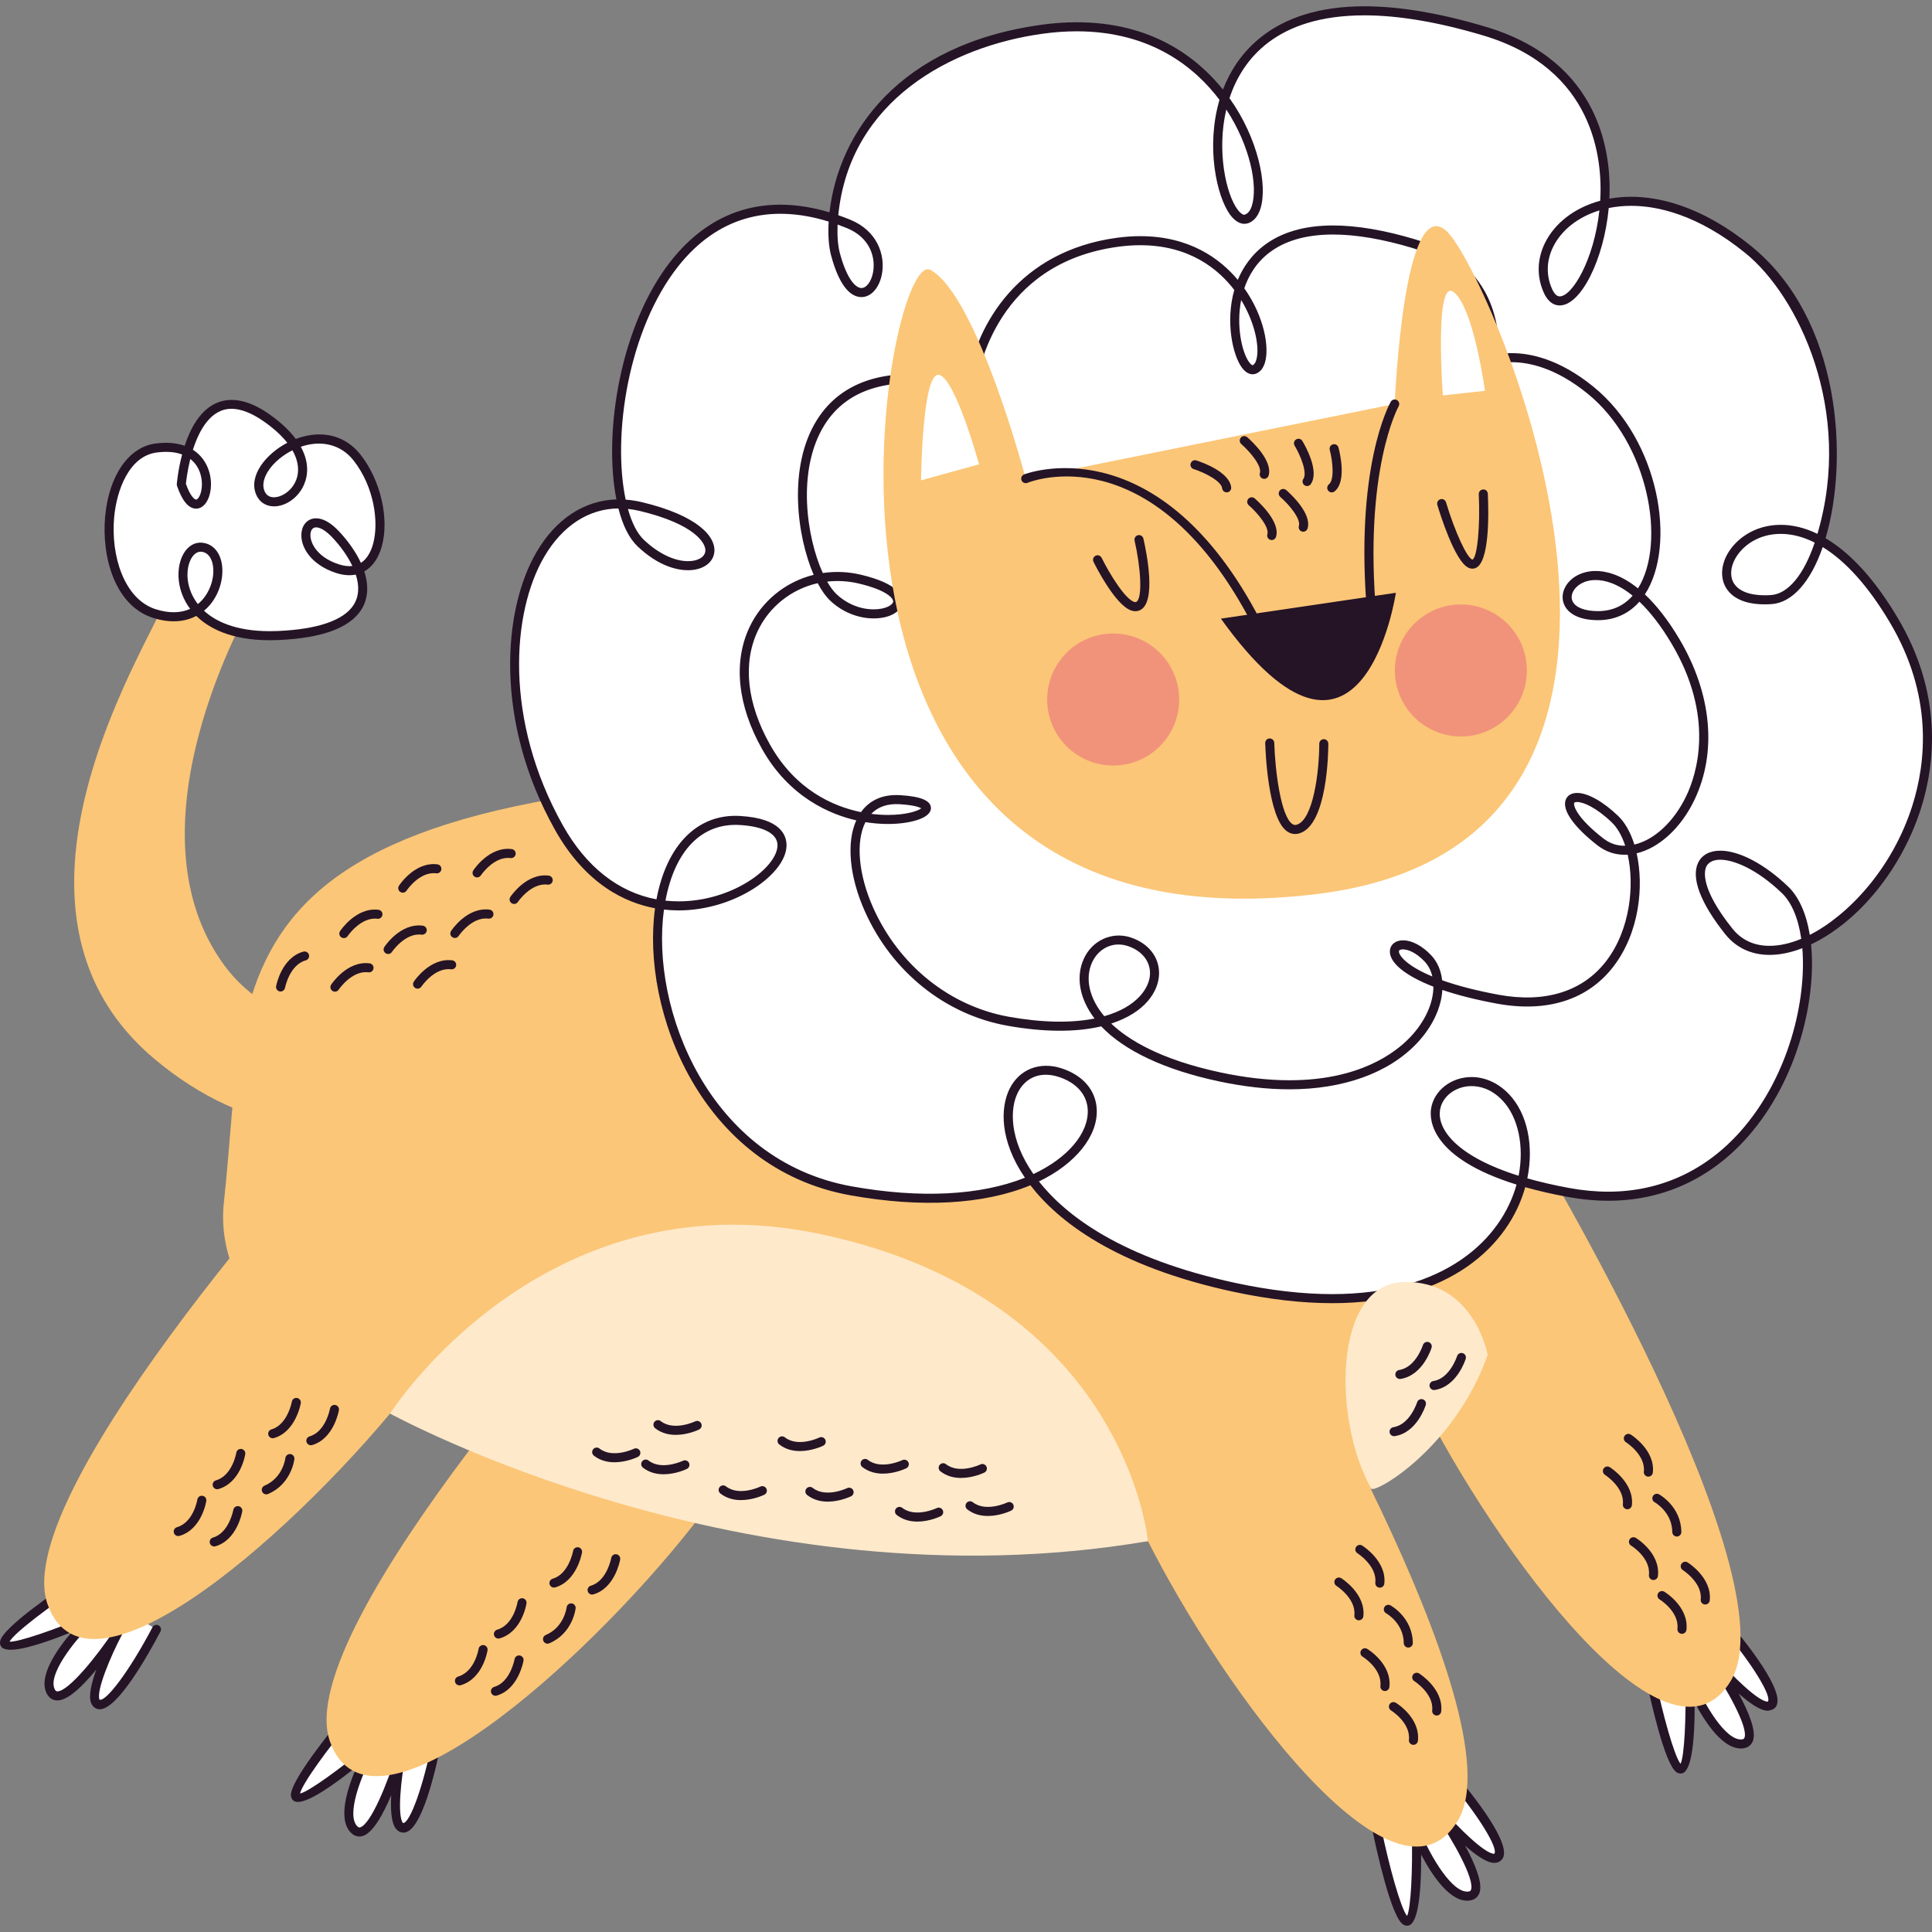 <?xml version="1.0" encoding="UTF-8"?>
<!-- Generator: Adobe Illustrator 25.1.0, SVG Export Plug-In . SVG Version: 6.00 Build 0)  -->
<svg xmlns="http://www.w3.org/2000/svg" xmlns:xlink="http://www.w3.org/1999/xlink" version="1.1" id="Capa_1" x="0px" y="0px" viewBox="0 0 500 500" style="enable-background:new 0 0 500 500;" xml:space="preserve" width="512" height="512">
<rect x="0" y="0" width="500" height="500" fill="#808080" stroke="none"/>
<g>
	<g>
		<path style="fill:#FFFFFF;" d="M446.055,419.968c0,0,15.347,17.939,12.526,21.135c-2.821,3.197-15.376-11.492-15.376-11.492    s14.432,20.808,7.788,21.695c-6.644,0.887-13.659-16.112-13.659-16.112s0.582,21.964-2.292,22.609    c-2.874,0.645-7.902-23.643-7.902-23.643"/>
		<path style="fill:#251426;" d="M434.926,458.989c-0.291,0-0.644-0.076-1.022-0.318c-3.093-1.996-6.838-19.084-7.913-24.272    c-0.13-0.634,0.277-1.254,0.91-1.385c0.626-0.144,1.254,0.272,1.386,0.909c1.996,9.639,5.006,20.572,6.636,22.54    c1.005-1.874,1.478-12.246,1.239-21.235c-0.015-0.565,0.375-1.062,0.928-1.179c0.56-0.112,1.111,0.176,1.327,0.7    c2.58,6.25,8.254,15.921,12.42,15.397c0.433-0.06,0.537-0.217,0.606-0.375c1.159-2.623-4.682-12.978-9.2-19.491    c-0.356-0.513-0.247-1.215,0.247-1.595c0.494-0.384,1.198-0.309,1.605,0.165c4.086,4.781,10.94,11.52,13.388,11.539    c1.192-1.254-3.963-9.889-12.318-19.659c-0.421-0.492-0.363-1.231,0.128-1.652c0.492-0.421,1.234-0.362,1.652,0.128    c4.813,5.628,15.667,19.1,12.514,22.675c-0.498,0.563-1.258,0.767-1.996,0.851c-1.944-0.016-4.789-2.032-7.509-4.456    c2.576,4.73,4.748,9.916,3.632,12.443c-0.306,0.691-0.976,1.554-2.441,1.751c-5.039,0.62-9.808-6.63-12.561-11.875    c0.025,11.692-1.078,17.857-3.289,18.354C435.191,458.97,435.065,458.989,434.926,458.989z"/>
	</g>
	<g>
		<path style="fill:#FFFFFF;" d="M375.273,459.35c0,0,15.347,17.939,12.526,21.135c-2.821,3.197-15.376-11.492-15.376-11.492    s14.431,20.808,7.788,21.695c-6.644,0.887-13.659-16.112-13.659-16.112s0.582,21.964-2.292,22.609    c-2.874,0.645-7.902-23.643-7.902-23.643"/>
		<path style="fill:#251426;" d="M364.143,498.372c-0.291,0-0.644-0.076-1.022-0.318c-3.093-1.998-6.838-19.084-7.913-24.272    c-0.13-0.634,0.277-1.254,0.91-1.385c0.625-0.149,1.254,0.275,1.386,0.909c1.996,9.639,5.006,20.572,6.636,22.54    c1.005-1.872,1.478-12.246,1.239-21.238c-0.015-0.565,0.375-1.062,0.928-1.179c0.557-0.112,1.11,0.176,1.327,0.7    c2.581,6.25,8.231,15.979,12.421,15.397c0.431-0.057,0.535-0.215,0.605-0.373c1.158-2.623-4.684-12.978-9.2-19.491    c-0.356-0.513-0.247-1.215,0.247-1.595c0.495-0.387,1.2-0.309,1.605,0.165c4.086,4.778,10.94,11.518,13.387,11.536    c1.195-1.254-3.96-9.889-12.317-19.656c-0.421-0.492-0.363-1.231,0.128-1.652c0.492-0.421,1.232-0.362,1.652,0.128    c4.813,5.625,15.667,19.098,12.514,22.672c-0.499,0.561-1.164,0.858-1.996,0.851c-1.944-0.016-4.789-2.032-7.509-4.456    c2.576,4.73,4.748,9.916,3.632,12.443c-0.306,0.691-0.976,1.556-2.44,1.751c-5.023,0.691-9.808-6.63-12.562-11.875    c0.025,11.692-1.078,17.86-3.289,18.356C364.409,498.354,364.283,498.372,364.143,498.372z"/>
	</g>
	<g>
		<path style="fill:#FFFFFF;" d="M113.146,450.148c0,0-4.479,23.179-8.737,22.962c-4.258-0.217-0.584-19.187-0.584-19.187    s-7.294,24.25-12.126,19.603s4.1-20.721,4.1-20.721s-16.823,14.133-19.118,12.286c-2.294-1.847,13.578-20.906,13.578-20.906"/>
		<path style="fill:#251426;" d="M93.008,475.29c-0.635,0-1.385-0.211-2.121-0.92c-3.652-3.513-0.92-11.802,1.468-17.221    c-9.131,7.3-14.64,10.271-16.409,8.854c-0.26-0.211-0.585-0.6-0.651-1.263c-0.364-3.662,10.673-17.233,14.064-21.306    c0.414-0.492,1.152-0.565,1.65-0.149c0.498,0.414,0.565,1.151,0.151,1.65c-6.299,7.564-12.977,16.725-13.502,19.226    c2.091-0.38,10.502-6.467,17.387-12.253c0.434-0.364,1.063-0.366,1.499-0.007c0.436,0.359,0.554,0.979,0.279,1.474    c-3.282,5.911-7.354,16.379-4.312,19.306c0.314,0.304,0.503,0.284,0.671,0.24c2.774-0.725,7.237-11.745,9.52-19.336    c0.18-0.6,0.801-0.947,1.403-0.801c0.606,0.149,0.989,0.748,0.87,1.359c-1.195,6.174-2.198,15.734-0.69,17.661    c0.014,0,0.029,0.002,0.042,0.002c1.738,0,5.248-9.362,7.668-21.881c0.122-0.636,0.743-1.039,1.372-0.929    c0.636,0.124,1.052,0.739,0.928,1.373c-1.394,7.218-5.132,23.911-9.844,23.911c-0.034,0-0.069,0-0.102-0.002    c-0.751-0.037-1.41-0.394-1.909-1.03c-1.199-1.531-1.393-5.014-1.19-8.651c-2.097,4.962-4.802,9.891-7.474,10.591    C93.551,475.249,93.291,475.29,93.008,475.29z"/>
	</g>
	<g>
		<path style="fill:#FFFFFF;" d="M40.493,421.687c0,0-10.986,20.896-14.999,19.458c-4.014-1.438,4.985-18.537,4.985-18.537    s-13.99,21.108-17.273,15.264s9.913-18.652,9.913-18.652s-20.189,8.669-21.852,6.238s19.04-16.091,19.04-16.091"/>
		<path style="fill:#251426;" d="M25.801,442.367c-0.244,0-0.478-0.039-0.703-0.119c-0.708-0.254-1.237-0.785-1.53-1.538    c-0.706-1.812,0.116-5.202,1.361-8.625c-3.441,4.142-7.387,8.14-10.216,7.978c-0.754-0.027-1.806-0.332-2.529-1.618    c-2.482-4.417,2.53-11.564,6.383-16.063C7.715,426.73,1.582,427.993,0.3,426.119c-0.19-0.277-0.388-0.744-0.259-1.398    c0.709-3.611,15.197-13.413,19.62-16.331c0.541-0.362,1.268-0.208,1.624,0.332c0.356,0.54,0.207,1.268-0.333,1.623    c-8.217,5.422-17.258,12.264-18.482,14.507c2.111,0.213,11.924-3.16,20.187-6.708c0.515-0.227,1.123-0.043,1.437,0.426    c0.314,0.469,0.247,1.096-0.159,1.49c-4.851,4.712-11.774,13.557-9.707,17.237c0.213,0.38,0.399,0.419,0.571,0.426    c0.017,0,0.033,0,0.049,0c2.9,0,10.297-9.191,14.655-15.761c0.343-0.522,1.032-0.682,1.573-0.359c0.537,0.318,0.73,1,0.439,1.552    c-2.927,5.566-6.65,14.427-5.763,16.706c1.612,0.673,7.725-7.348,13.703-18.718c0.301-0.577,1.008-0.792,1.583-0.492    c0.572,0.3,0.793,1.009,0.491,1.581C38.256,428.457,30.424,442.367,25.801,442.367z"/>
	</g>
	<path style="fill:#FBC677;" d="M325.356,330.854c0,0,68.136,113.181,51.961,140.276c-16.175,27.095-60.684-33.316-80.772-73.357   C276.456,357.732,325.356,330.854,325.356,330.854z"/>
	<path style="fill:#FBC677;" d="M395.997,294.672c0,0,68.136,113.181,51.961,140.276c-16.175,27.095-60.684-33.316-80.772-73.357   S395.997,294.672,395.997,294.672z"/>
	<path style="fill:#FBC677;" d="M164.42,323.61c0,0-89.467,97.202-79.059,126.992c10.408,29.79,66.136-20.458,93.852-55.652   S164.42,323.61,164.42,323.61z"/>
	<path style="fill:#FBC677;" d="M91.344,288.116c0,0-89.467,97.202-79.059,126.992c10.408,29.79,66.136-20.458,93.852-55.652   S91.344,288.116,91.344,288.116z"/>
	<path style="fill:#FBC677;" d="M394.932,284.265c0,0,1.88,88.905-50.708,105.767c-92.65,29.708-293.951-8.745-286.277-78.91   c6.846-62.605-6.953-111.195,183.511-110.812S394.932,284.265,394.932,284.265z"/>
	<g>
		<path style="fill:#FFFFFF;" d="M384.26,8.076c53.055,15.879,23.908,83.567,16.393,67.293S420.076,38.34,452.46,64.6    s23.53,89.343,5.969,90.57c-28.787,2.011,1.521-45.289,31.628,5.233c30.107,50.523-25.69,101.867-42.645,80.633    c-16.955-21.234-1.483-26.08,14.522-10.775s-0.246,88.651-56.13,78.327s-30.082-39.313-16.107-24.588s1.565,64.539-70.138,49.185    s-65.34-62.258-45.102-55.561c20.238,6.697,3.509,40.909-54.187,30.565s-63.129-97.842-28.778-95.849    c34.351,1.994-21.199,47.485-46.826,1.869c-23.407-41.665-8.458-90.205,21.233-83.099c30.965,7.41,15.361,24.158-0.103,9.417    s-3.572-105.887,53.778-82.593c16.124,6.549,2.905,31.443-3.373,7.789c-2.872-10.822,2.08-51.097,53.557-58.165    c50.594-6.947,62.427,45.976,52.86,49.11C313.052,59.801,297.964-17.752,384.26,8.076z"/>
		<path style="fill:#251426;" d="M344.754,337.259c-7.8,0-16.36-0.986-25.44-2.929c-30.912-6.621-45.664-18.503-52.644-27.586    c-11.978,4.966-28.179,5.902-46.607,2.597c-38.619-6.925-54.202-47.855-50.54-74.286c-7.64-1.412-17.947-6.156-25.879-20.274    c-15.775-28.08-13.545-56.955-4.798-71.903c5.014-8.566,12.337-13.386,20.678-13.63c-3.402-17.212,0.933-45.141,14.219-61.854    c10.377-13.054,24.431-17.375,40.932-12.436c2.299-20.414,17.821-43.466,54.926-48.56c3.087-0.426,6.134-0.639,9.056-0.639    c19.398,0,31.151,9.095,37.845,17.42c3.401-8.889,12.485-21.551,36.615-21.551c9.081,0,19.672,1.792,31.48,5.328    c29.804,8.918,32.462,32.969,31.916,44.464c1.817-0.33,3.705-0.497,5.633-0.497c6.983,0,18.04,2.215,31.053,12.765    c23.329,18.919,25.301,55.209,19.259,75.602c6.531,3.854,12.787,10.749,18.606,20.514c11.721,19.668,9.786,37.697,6.099,49.359    c-4.932,15.601-16.046,29.328-28.461,35.239c1.393,13.674-3.115,34.799-16.477,49.906c-9.515,10.754-21.954,16.441-35.973,16.441    c-0.002,0-0.006,0-0.008,0c-3.435,0-7.018-0.339-10.651-1.012c-3.899-0.719-7.548-1.558-10.866-2.499    c-4.093,14.734-19.212,30.019-49.964,30.021C344.758,337.259,344.756,337.259,344.754,337.259z M268.873,305.76    c6.871,8.703,21.211,19.915,50.93,26.277c8.92,1.911,17.315,2.879,24.951,2.879c0.002,0,0.003,0,0.006,0    c29.464-0.002,43.877-14.445,47.718-28.346c-22.151-6.895-22.546-16.704-22.127-19.581c0.685-4.705,5.19-8.252,10.479-8.252    c3.539,0,6.989,1.581,9.716,4.456c4.697,4.95,6.47,13.209,4.727,21.764c3.271,0.931,6.88,1.764,10.743,2.478    c3.492,0.645,6.933,0.97,10.225,0.97c0.002,0,0.005,0,0.007,0c13.33,0,25.162-5.412,34.219-15.651    c12.657-14.306,17.082-34.191,15.971-47.37c-2.967,1.156-5.816,1.742-8.488,1.742h-0.003c-4.691,0-8.651-1.851-11.451-5.36    c-6.406-8.021-8.897-14.594-7.014-18.505c0.965-2.005,2.997-3.108,5.724-3.108c4.917,0,11.474,3.463,17.538,9.262    c2.794,2.673,4.728,6.985,5.633,12.532c9.693-4.941,21.302-16.887,26.55-33.49c3.543-11.205,5.397-28.531-5.878-47.453    c-5.478-9.193-11.302-15.718-17.328-19.42c-3.131,9.033-7.902,14.386-13.212,14.756c-0.633,0.043-1.242,0.064-1.819,0.064    c-0.001,0-0.003,0-0.003,0c-6.217,0.002-8.9-2.389-10.058-4.394c-1.426-2.469-1.239-5.744,0.501-8.76    c2.073-3.588,6.768-7.426,13.729-7.426c3.112,0,6.299,0.785,9.494,2.334c9.446-32.012-5.078-61.658-18.631-72.647    c-12.479-10.12-22.972-12.244-29.577-12.244c-1.999,0-3.947,0.192-5.804,0.572c-1.245,13.301-7.192,25.208-12.693,25.208    c-1.181,0-2.842-0.552-4.06-3.186c-1.903-4.122-1.83-8.703,0.208-12.896c2.548-5.248,7.747-9.227,14.34-11.01    c0.641-10.612-1.407-34.136-30.213-42.757c-11.588-3.467-21.954-5.227-30.807-5.227c-22.936,0-31.662,11.525-34.923,21.437    c7.433,10.399,9.919,22.65,8.004,28.616c-0.802,2.497-2.19,3.421-3.213,3.758c-1.542,0.494-3.191-0.259-4.625-2.204    c-3.483-4.73-6.314-17.601-2.754-29.737c-6.178-8.204-17.536-17.738-36.949-17.738c-2.815,0-5.756,0.206-8.738,0.616    c-23.765,3.263-50.017,17.32-52.967,46.974c1.007,0.35,2.028,0.735,3.064,1.156c7.027,2.854,9.187,9.177,8.212,14.177    c-0.684,3.506-2.803,5.861-5.274,5.861h-0.001c-2.282,0.002-5.5-1.883-7.884-10.866c-0.6-2.256-0.809-5.309-0.604-8.676    c-15.736-4.865-29.02-0.904-38.888,11.509c-13.002,16.356-17.146,43.821-13.651,60.449c1.394,0.101,2.818,0.325,4.246,0.666    c14.506,3.472,19.17,8.98,18.698,12.976c-0.326,2.769-3.06,4.627-6.803,4.627c-2.456,0.002-7.421-0.803-13.08-6.197    c-2.142-2.044-3.801-5.335-4.938-9.793c-7.694,0.055-14.501,4.483-19.181,12.482c-8.421,14.388-10.504,42.294,4.819,69.569    c6.006,10.692,14.359,17.276,24.212,19.112c2.639-14.081,10.638-22.229,21.661-21.574c10.617,0.616,12.074,5.126,11.998,7.758    c-0.212,7.353-13.391,16.681-27.901,16.683c-0.002,0-0.005,0-0.006,0c-1.275,0-2.552-0.071-3.81-0.213    c-3.529,25.497,11.461,64.971,48.636,71.636c17.704,3.172,33.283,2.362,44.776-2.245c-6.59-9.655-6.4-18.205-3.923-23.1    c2.525-4.989,7.807-7.062,13.494-5.179c5.504,1.822,8.793,5.682,9.02,10.591C284.166,294.002,278.334,301.215,268.873,305.76z     M380.83,281.081c-4.133,0-7.641,2.684-8.16,6.245c-0.719,4.934,4.289,11.916,20.346,16.958c1.492-7.644-0.096-15.184-4.171-19.48    C385.925,281.726,382.875,281.081,380.83,281.081z M270.654,278.144c-3.163,0-5.73,1.634-7.233,4.602    c-2.102,4.154-2.253,12.106,4.027,21.096c8.85-4.122,14.339-10.582,14.057-16.631c-0.181-3.888-2.885-6.975-7.417-8.477    C272.903,278.343,271.747,278.144,270.654,278.144z M445.206,222.496c-1.258,0-2.904,0.309-3.612,1.78    c-0.534,1.11-1.629,5.552,6.734,16.029c2.373,2.971,5.609,4.476,9.62,4.476c0,0,0.001,0,0.002,0c2.549,0,5.309-0.609,8.214-1.815    c-0.776-5.353-2.511-9.44-5.039-11.859C454.484,224.757,448.548,222.496,445.206,222.496z M172.218,233.085    c1.134,0.121,2.284,0.183,3.433,0.183c0.001,0,0.003,0,0.003,0c13.88-0.002,25.397-8.719,25.561-14.406    c0.088-3.037-3.481-4.987-9.79-5.353C181.557,212.944,174.658,220.123,172.218,233.085z M460.859,138.166    c-5.964,0-9.954,3.231-11.699,6.255c-1.317,2.282-1.505,4.68-0.501,6.417c1.2,2.078,4.051,3.222,8.028,3.222    c0.001,0,0.001,0,0.001,0c0.529,0,1.082-0.018,1.659-0.059c4.402-0.307,8.492-5.241,11.295-13.58    C466.664,138.926,463.713,138.166,460.859,138.166z M162.508,131.706c1.006,3.625,2.41,6.364,4.098,7.971    c3.702,3.529,7.879,5.554,11.461,5.552c2.498,0,4.297-1.028,4.476-2.559c0.253-2.144-2.957-7.081-16.916-10.422    C164.578,131.996,163.534,131.816,162.508,131.706z M413.924,54.454c-5.544,1.7-9.874,5.117-12.019,9.534    c-1.724,3.55-1.792,7.417-0.188,10.889c0.56,1.213,1.209,1.826,1.93,1.826C406.881,76.703,412.53,67.261,413.924,54.454z     M216.771,58.116c-0.127,2.842,0.07,5.449,0.563,7.305c1.785,6.728,4.074,9.124,5.618,9.122c1.276,0,2.527-1.668,2.975-3.966    c0.733-3.76-0.605-9.044-6.794-11.559C218.337,58.695,217.549,58.393,216.771,58.116z M317.366,28.346    c-2.531,10.722-0.063,21.846,2.88,25.84c0.645,0.879,1.317,1.403,1.797,1.403c1.127-0.334,1.648-1.423,1.923-2.282    C325.611,48.181,323.538,37.755,317.366,28.346z"/>
	</g>
	<path style="fill:#251426;" d="M333.711,281.914c-5.738,0-11.926-0.7-18.392-2.085c-13.852-2.966-24.315-7.873-30.324-14.212   c-6.61,1.568-14.917,1.515-24.309-0.169c-16.07-2.881-29.839-13.921-36.832-29.531c-4.036-9.012-4.846-17.848-2.254-23.606   c-6.633-1.52-17.316-5.898-24.395-18.494c-6.327-11.262-7.485-22.43-3.26-31.449c3.186-6.799,9.335-11.797,16.635-13.603   c-4.314-9.905-6.748-27.897,0.794-40.006c6.515-10.459,18.817-14.145,36.024-10.678c1.028,0.206,1.989,0.563,2.877,1.066   c2.388-15.644,13.733-34.17,38.691-37.596c2.086-0.286,4.145-0.433,6.121-0.433c12.759,0,20.645,5.808,25.253,11.312   c2.496-6.012,8.802-14.079,24.659-14.079c6.124,0,13.26,1.206,21.21,3.584c19.829,5.936,21.958,21.741,21.687,29.717   c1.093-0.172,2.221-0.259,3.369-0.259c4.744,0,12.248,1.499,21.059,8.644c17.221,13.965,21.622,41.18,13.373,53.792   c3.067,2.874,6.046,6.724,8.868,11.459c8.417,14.125,9.868,29.314,3.981,41.67c-3.467,7.275-9.118,12.473-14.978,13.878   c1.882,8.484,0.756,20.482-6.033,29.323c-6.593,8.587-17.159,11.976-30.137,9.58c-5.381-0.993-10.121-2.186-14.119-3.547   c-0.276,4.675-2.624,9.626-6.607,13.825c-7.279,7.671-18.982,11.898-32.955,11.898   C333.715,281.914,333.713,281.914,333.711,281.914z M287.583,264.896c4.348,4.156,12.626,9.301,28.226,12.64   c6.305,1.35,12.328,2.035,17.902,2.035c0,0,0.003,0,0.006,0c17.978,0,27.3-6.998,31.257-11.168c3.81-4.019,5.965-8.731,5.99-13.054   c-7.598-2.943-11.779-6.518-11.22-9.632c0.259-1.437,1.575-2.364,3.353-2.364c2.299,0,4.949,1.403,7.271,3.849   c1.597,1.682,2.577,3.913,2.856,6.488c4.051,1.444,8.957,2.703,14.601,3.746c12.067,2.22,21.81-0.835,27.853-8.703   c6.329-8.243,7.314-19.812,5.567-27.545c-2.888,0.185-5.544-0.636-7.808-2.401c-6.158-4.806-9.168-9.083-8.255-11.738   c0.402-1.167,1.485-1.838,2.974-1.838c2.75,0,6.71,2.215,10.592,5.927c1.791,1.712,3.239,4.268,4.221,7.431   c5.197-1.213,10.284-5.948,13.462-12.621c2.623-5.504,7.497-20.373-3.879-39.461c-2.654-4.453-5.433-8.072-8.276-10.777   c-2.742,3.131-6.402,4.783-10.66,4.792c-5.685,0-7.798-2.202-8.556-3.515c-0.923-1.6-0.878-3.513,0.125-5.25   c1.414-2.449,4.396-3.971,7.782-3.971c2.492,0,6.351,0.808,10.945,4.508c7.411-11.823,2.722-37.617-13.063-50.416   c-8.278-6.715-15.218-8.122-19.583-8.122c-1.213,0-2.397,0.108-3.532,0.32c-0.914,8.982-5.034,16.958-8.863,16.96   c-0.001,0-0.001,0-0.001,0c-0.904,0-2.17-0.41-3.071-2.359c-1.325-2.872-1.275-6.06,0.143-8.978   c1.722-3.545,5.189-6.248,9.589-7.509c0.37-7.138-1.193-22.364-19.993-27.991c-7.731-2.314-14.641-3.485-20.537-3.485   c-14.998,0-20.786,7.438-22.979,13.917c5.148,7.282,6.59,15.356,5.304,19.361c-0.587,1.831-1.631,2.517-2.402,2.771   c-0.244,0.078-0.497,0.119-0.751,0.119c-0.685,0-1.724-0.3-2.781-1.735c-2.364-3.211-4.296-11.882-1.96-20.082   c-4.114-5.394-11.611-11.585-24.343-11.585c-1.87,0-3.822,0.137-5.803,0.41c-31.1,4.27-36.175,31.639-36.866,36.919   c3.722,3.742,4.424,10.111,3.519,12.489c-0.497,1.304-1.409,1.446-1.778,1.446c-1.09,0-2.412-0.776-3.941-6.538   c-0.406-1.531-0.497-3.804-0.26-6.447c-0.893-0.68-1.906-1.137-3.022-1.362c-16.136-3.245-27.607,0.043-33.572,9.621   c-7.218,11.585-4.659,29.019-0.427,38.303c3.275-0.49,6.653-0.334,9.927,0.451c9.7,2.321,10.811,5.534,10.61,7.241   c-0.281,2.385-3.312,4.051-7.368,4.051c-4.085,0-8.193-1.682-11.27-4.614c-1.121-1.071-2.202-2.581-3.218-4.502   c-6.824,1.531-12.597,6.129-15.551,12.434c-3.895,8.314-2.766,18.72,3.181,29.305c6.599,11.747,16.312,16.022,23.568,17.512   c2.234-3.119,5.666-4.653,10.089-4.392c5.45,0.316,8.072,1.433,8.014,3.414c-0.078,2.655-5.642,4.046-11.101,4.046   c-1.924,0-3.886-0.16-5.844-0.476c-2.578,5.042-1.822,13.617,2.016,22.185c6.676,14.903,19.799,25.439,35.107,28.183   c8.503,1.524,16.071,1.671,22.167,0.455c-3.85-5.039-4.912-10.681-2.816-15.386c2.142-4.808,7.287-7.211,12.191-5.591   c4.659,1.542,7.464,5.195,7.319,9.534C299.814,256.536,296.448,262.029,287.583,264.896z M289.455,244.437   c-2.934,0-5.563,1.813-6.863,4.728c-1.847,4.142-0.65,9.269,3.195,13.827c8.528-2.417,11.713-7.351,11.832-10.916   c0.109-3.259-2.08-6.028-5.713-7.232C291.089,244.574,290.265,244.437,289.455,244.437z M363.096,245.695   c-0.446,0-0.989,0.112-1.046,0.435c-0.173,0.963,1.782,3.728,8.637,6.582c-0.351-1.536-1.036-2.861-2.021-3.9   C366.485,246.515,364.359,245.695,363.096,245.695z M408.154,207.555c-0.201,0-0.679,0.025-0.758,0.256   c-0.232,0.675,0.645,3.797,7.48,9.127c1.675,1.307,3.642,2.025,5.726,1.929c-0.855-2.595-2.044-4.664-3.476-6.035   C413.052,208.937,409.747,207.555,408.154,207.555z M225.482,210.624c1.457,0.185,2.909,0.281,4.338,0.281   c4.901,0,7.806-1.08,8.597-1.71c-0.471-0.281-1.867-0.849-5.646-1.069C229.661,207.948,227.232,208.79,225.482,210.624z    M412.966,150.11c-3.049,0-4.971,1.446-5.752,2.799c-0.581,1.007-0.626,2.039-0.126,2.906c0.86,1.49,3.22,2.343,6.473,2.343   c3.655-0.009,6.65-1.353,8.957-3.998C418.421,150.836,415.09,150.11,412.966,150.11z M214.067,150.517   c0.778,1.359,1.589,2.458,2.387,3.215c2.644,2.522,6.163,3.968,9.652,3.968c3.136,0,4.942-1.151,5.04-1.982   c0.102-0.865-1.611-2.961-8.827-4.687C219.601,150.382,216.802,150.206,214.067,150.517z M252.177,104.28   c-0.01,1.348,0.093,2.504,0.307,3.307c0.593,2.234,1.097,3.46,1.446,4.122C254.117,110.123,253.755,106.921,252.177,104.28z    M385.302,94.7c-3.34,1.16-5.938,3.293-7.255,6.005c-1.104,2.273-1.149,4.749-0.122,6.969c0.172,0.373,0.524,1,0.943,1   C380.642,108.674,384.265,102.996,385.302,94.7z M321.213,77.651c-1.334,6.779,0.219,13.582,2.064,16.088   c0.471,0.641,0.804,0.78,0.894,0.78c0.503-0.162,0.792-0.86,0.921-1.263C326.098,90.123,324.847,83.599,321.213,77.651z"/>
	<g>
		<path style="fill:#FBC677;" d="M340.838,231.374c109.674-13.403,44.913-160.753,33.629-171.463    c-11.284-10.71-13.516,44.642-13.516,44.642l-95.49,19.318c0,0-12.513-47.369-24.656-54.016S194.939,249.203,340.838,231.374z"/>
		<path style="fill:#251326;" d="M315.966,160.103l45.29-6.69C361.256,153.413,352.619,211.205,315.966,160.103z"/>
		<path style="fill:#251426;" d="M355.033,160.516c-0.601,0-1.112-0.458-1.166-1.069c-3.418-38.397,5.678-54.797,6.067-55.476    c0.322-0.561,1.032-0.758,1.597-0.435c0.561,0.318,0.756,1.034,0.438,1.597c-0.092,0.16-9.112,16.551-5.768,54.108    c0.057,0.643-0.419,1.213-1.063,1.27C355.103,160.514,355.067,160.516,355.033,160.516z"/>
		<path style="fill:#251426;" d="M324.042,160.177c-0.417,0-0.819-0.222-1.031-0.613c-25.326-46.768-55.825-35.131-57.111-34.605    c-0.598,0.236-1.283-0.048-1.524-0.648c-0.243-0.6,0.045-1.282,0.643-1.524c0.332-0.14,33.686-13.026,60.052,35.66    c0.309,0.57,0.097,1.282-0.471,1.588C324.421,160.132,324.23,160.177,324.042,160.177z"/>
		<path style="fill:#251426;" d="M335.183,215.844c-0.752,0-1.475-0.24-2.135-0.714c-4.909-3.529-5.553-20.858-5.611-22.821    c-0.018-0.648,0.491-1.185,1.137-1.206c0.605-0.005,1.187,0.487,1.206,1.137c0.204,6.973,1.644,18.837,4.635,20.986    c0.391,0.281,0.75,0.346,1.19,0.206c4.224-1.286,5.812-13.539,5.82-20.961c0.001-0.645,0.525-1.169,1.172-1.169h0.001    c0.648,0,1.172,0.526,1.171,1.174c-0.002,2.142-0.233,20.99-7.481,23.199C335.916,215.786,335.546,215.844,335.183,215.844z"/>
		<circle style="fill:#F1937B;" cx="288.091" cy="181.035" r="17.083"/>
		<circle style="fill:#F1937B;" cx="378.074" cy="173.513" r="17.083"/>
		<path style="fill:#251426;" d="M293.832,158.18c-0.338,0-0.685-0.057-1.037-0.174c-4.133-1.353-9.232-11.461-9.799-12.61    c-0.287-0.581-0.049-1.284,0.531-1.57c0.578-0.288,1.282-0.048,1.57,0.531c1.977,3.998,6.013,10.633,8.428,11.422    c0.326,0.11,0.46,0.037,0.518,0.009c1.721-0.895,1.175-8.93-0.415-15.873c-0.144-0.629,0.249-1.259,0.88-1.403    c0.625-0.151,1.259,0.249,1.404,0.881c0.867,3.785,3.374,16.31-0.788,18.473C294.723,158.074,294.287,158.18,293.832,158.18z"/>
		<path style="fill:#251426;" d="M381.066,147.167c-0.326,0-0.705-0.073-1.119-0.284c-3.484-1.769-7.248-13.818-7.966-16.217    c-0.185-0.62,0.166-1.272,0.786-1.458c0.622-0.192,1.272,0.165,1.459,0.785c2.297,7.655,5.5,14.585,6.856,14.83    c1.222-0.579,2.017-8.495,1.624-16.926c-0.03-0.648,0.469-1.195,1.116-1.224c0.675-0.062,1.195,0.469,1.225,1.115    c0.251,5.355,0.434,17.951-3.258,19.256C381.597,147.11,381.352,147.167,381.066,147.167z"/>
		<path style="fill:#FFFFFF;" d="M373.408,102.328c0,0-2.268-30.96,2.896-26.671c5.163,4.29,8,25.487,8,25.487L373.408,102.328z"/>
		<path style="fill:#FFFFFF;" d="M253.38,120.17l-15.024,4.132c0,0,0.302-27.676,4.531-27.304    C247.116,97.37,253.38,120.17,253.38,120.17z"/>
		<path style="fill:#251426;" d="M317.461,127.422c-0.589,0-1.097-0.444-1.164-1.041c-0.207-1.867-4.447-4.042-7.392-4.989    c-0.616-0.197-0.954-0.858-0.756-1.474c0.199-0.616,0.857-0.954,1.475-0.755c1.425,0.458,8.557,2.948,9.003,6.957    c0.071,0.643-0.392,1.224-1.036,1.295C317.548,127.419,317.503,127.422,317.461,127.422z"/>
		<path style="fill:#251426;" d="M327.181,123.932c-0.112,0-0.228-0.016-0.341-0.05c-0.619-0.188-0.968-0.844-0.78-1.462    c0.546-1.794-2.49-5.467-4.819-7.502c-0.487-0.426-0.538-1.167-0.112-1.655c0.423-0.487,1.164-0.536,1.652-0.112    c1.128,0.984,6.696,6.087,5.521,9.951C328.148,123.607,327.684,123.932,327.181,123.932z"/>
		<path style="fill:#251426;" d="M329.113,139.766c-0.112,0-0.228-0.016-0.341-0.05c-0.619-0.188-0.968-0.844-0.78-1.462    c0.546-1.794-2.49-5.467-4.819-7.502c-0.487-0.426-0.538-1.167-0.112-1.655c0.423-0.487,1.165-0.533,1.652-0.112    c1.128,0.984,6.696,6.087,5.521,9.951C330.08,139.441,329.615,139.766,329.113,139.766z"/>
		<path style="fill:#251426;" d="M337.273,137.61c-0.112,0-0.228-0.016-0.341-0.05c-0.619-0.19-0.968-0.844-0.78-1.462    c0.547-1.796-2.489-5.467-4.819-7.5c-0.487-0.426-0.538-1.165-0.113-1.655c0.429-0.487,1.167-0.531,1.653-0.112    c1.128,0.984,6.696,6.087,5.521,9.948C338.24,137.285,337.775,137.61,337.273,137.61z"/>
		<path style="fill:#251426;" d="M338.269,125.79c-0.231,0-0.465-0.069-0.669-0.211c-0.531-0.371-0.66-1.101-0.291-1.632    c1.074-1.54-0.68-5.971-2.268-8.623c-0.333-0.554-0.152-1.275,0.403-1.607c0.557-0.336,1.275-0.153,1.607,0.403    c0.77,1.284,4.49,7.857,2.181,11.168C339.004,125.616,338.64,125.79,338.269,125.79z"/>
		<path style="fill:#251426;" d="M344.66,127.428c-0.342,0-0.681-0.149-0.912-0.435c-0.407-0.503-0.33-1.24,0.174-1.648    c1.46-1.181,1.004-5.925,0.214-8.914c-0.165-0.627,0.208-1.268,0.833-1.433c0.625-0.172,1.267,0.208,1.433,0.833    c0.382,1.449,2.131,8.797-1.006,11.335C345.18,127.344,344.919,127.428,344.66,127.428z"/>
	</g>
	<path style="fill:#251426;" d="M433.962,397.654c-0.641,0-1.164-0.515-1.172-1.158c-0.064-5.138-4.383-7.609-4.566-7.712   c-0.564-0.316-0.769-1.028-0.455-1.593c0.312-0.563,1.025-0.769,1.587-0.46c0.232,0.128,5.695,3.206,5.777,9.738   c0.008,0.645-0.51,1.176-1.157,1.185C433.972,397.654,433.967,397.654,433.962,397.654z"/>
	<path style="fill:#251426;" d="M427.909,408.904c-0.041,0-0.082-0.002-0.125-0.007c-0.643-0.069-1.11-0.645-1.041-1.288   c0.473-4.472-4.56-7.568-4.611-7.6c-0.554-0.334-0.731-1.055-0.396-1.609c0.333-0.554,1.052-0.732,1.609-0.396   c0.26,0.158,6.358,3.916,5.728,9.852C429.01,408.458,428.5,408.904,427.909,408.904z"/>
	<path style="fill:#251426;" d="M435.288,422.835c-0.041,0-0.082-0.002-0.125-0.007c-0.643-0.069-1.11-0.645-1.041-1.288   c0.473-4.472-4.56-7.568-4.611-7.6c-0.554-0.334-0.731-1.055-0.396-1.609c0.333-0.554,1.053-0.735,1.609-0.396   c0.26,0.158,6.358,3.916,5.728,9.852C436.389,422.388,435.88,422.835,435.288,422.835z"/>
	<path style="fill:#251426;" d="M441.311,415.243c-0.042,0-0.086-0.002-0.13-0.007c-0.643-0.071-1.107-0.65-1.036-1.293   c0.481-4.332-4.578-7.573-4.63-7.605c-0.547-0.346-0.712-1.069-0.366-1.616c0.343-0.547,1.07-0.714,1.616-0.366   c0.26,0.163,6.35,4.071,5.71,9.843C442.408,414.799,441.9,415.243,441.311,415.243z"/>
	<path style="fill:#251426;" d="M421.165,390.596c-0.042,0-0.086-0.002-0.13-0.007c-0.643-0.071-1.107-0.65-1.036-1.293   c0.477-4.312-4.582-7.575-4.632-7.607c-0.546-0.348-0.709-1.071-0.364-1.616c0.347-0.547,1.068-0.716,1.615-0.366   c0.26,0.162,6.35,4.071,5.711,9.845C422.262,390.152,421.754,390.596,421.165,390.596z"/>
	<path style="fill:#251426;" d="M426.588,382.151c-0.042,0-0.086-0.002-0.13-0.007c-0.643-0.071-1.107-0.65-1.036-1.293   c0.481-4.332-4.578-7.575-4.63-7.607c-0.547-0.346-0.712-1.069-0.366-1.616c0.344-0.545,1.068-0.712,1.616-0.366   c0.26,0.162,6.35,4.074,5.71,9.845C427.686,381.707,427.178,382.151,426.588,382.151z"/>
	<path style="fill:#251426;" d="M364.468,426.389c-0.641,0-1.164-0.515-1.172-1.158c-0.064-5.138-4.383-7.609-4.566-7.712   c-0.564-0.316-0.769-1.028-0.455-1.593c0.314-0.563,1.023-0.769,1.587-0.46c0.232,0.128,5.695,3.206,5.777,9.738   c0.008,0.645-0.51,1.176-1.157,1.185C364.479,426.389,364.473,426.389,364.468,426.389z"/>
	<path style="fill:#251426;" d="M358.414,437.639c-0.041,0-0.082-0.002-0.125-0.007c-0.643-0.069-1.11-0.645-1.041-1.288   c0.473-4.472-4.56-7.568-4.611-7.6c-0.554-0.334-0.731-1.055-0.396-1.609c0.333-0.554,1.05-0.735,1.609-0.396   c0.26,0.158,6.358,3.916,5.728,9.852C359.515,437.193,359.006,437.639,358.414,437.639z"/>
	<path style="fill:#251426;" d="M365.794,451.569c-0.041,0-0.082-0.002-0.125-0.007c-0.643-0.069-1.11-0.645-1.041-1.288   c0.471-4.447-4.562-7.57-4.613-7.6c-0.553-0.336-0.729-1.057-0.392-1.609c0.334-0.552,1.055-0.728,1.607-0.396   c0.26,0.156,6.359,3.916,5.728,9.852C366.894,451.123,366.385,451.569,365.794,451.569z"/>
	<path style="fill:#251426;" d="M371.816,443.978c-0.042,0-0.086-0.002-0.13-0.007c-0.643-0.071-1.107-0.65-1.036-1.293   c0.481-4.332-4.578-7.575-4.63-7.607c-0.547-0.346-0.712-1.069-0.366-1.616c0.344-0.547,1.068-0.714,1.616-0.366   c0.26,0.162,6.35,4.074,5.71,9.845C372.913,443.534,372.405,443.978,371.816,443.978z"/>
	<path style="fill:#251426;" d="M351.67,419.331c-0.042,0-0.086-0.002-0.13-0.007c-0.643-0.071-1.107-0.65-1.036-1.293   c0.481-4.334-4.578-7.575-4.63-7.607c-0.547-0.346-0.712-1.069-0.366-1.616c0.346-0.545,1.069-0.714,1.616-0.366   c0.26,0.163,6.35,4.071,5.71,9.845C352.767,418.887,352.259,419.331,351.67,419.331z"/>
	<path style="fill:#251426;" d="M357.095,410.886c-0.042,0-0.086-0.002-0.13-0.007c-0.643-0.071-1.107-0.65-1.036-1.293   c0.479-4.334-4.578-7.575-4.63-7.607c-0.547-0.346-0.712-1.069-0.366-1.616c0.344-0.547,1.068-0.714,1.616-0.366   c0.26,0.162,6.348,4.071,5.71,9.845C358.192,410.442,357.684,410.886,357.095,410.886z"/>
	<path style="fill:#251426;" d="M141.699,425.386c-0.455,0-0.888-0.268-1.078-0.712c-0.254-0.597,0.024-1.284,0.619-1.538   c4.73-2.014,5.377-6.948,5.402-7.159c0.079-0.639,0.674-1.089,1.3-1.025c0.641,0.076,1.101,0.655,1.028,1.295   c-0.03,0.263-0.802,6.486-6.812,9.044C142.008,425.357,141.853,425.386,141.699,425.386z"/>
	<path style="fill:#251426;" d="M128.993,424.059c-0.508,0-0.975-0.332-1.125-0.844c-0.181-0.62,0.175-1.27,0.796-1.451   c4.315-1.261,5.267-7.094,5.276-7.152c0.098-0.641,0.704-1.071,1.338-0.979c0.64,0.098,1.078,0.698,0.978,1.337   c-0.047,0.302-1.205,7.371-6.935,9.042C129.212,424.043,129.102,424.059,128.993,424.059z"/>
	<path style="fill:#251426;" d="M118.911,436.179c-0.508,0-0.975-0.332-1.125-0.842c-0.182-0.622,0.175-1.272,0.796-1.453   c4.315-1.263,5.268-7.094,5.277-7.154c0.1-0.636,0.7-1.073,1.338-0.977c0.64,0.098,1.078,0.698,0.978,1.339   c-0.047,0.3-1.207,7.367-6.937,9.04C119.13,436.163,119.02,436.179,118.911,436.179z"/>
	<path style="fill:#251426;" d="M128.221,438.866c-0.51,0-0.978-0.334-1.126-0.849c-0.179-0.622,0.181-1.27,0.802-1.449   c4.167-1.197,5.266-7.117,5.276-7.177c0.113-0.636,0.72-1.057,1.357-0.95c0.637,0.112,1.063,0.719,0.952,1.355   c-0.053,0.302-1.354,7.422-6.938,9.024C128.436,438.852,128.327,438.866,128.221,438.866z"/>
	<path style="fill:#251426;" d="M143.364,410.863c-0.509,0-0.977-0.334-1.125-0.849c-0.179-0.622,0.181-1.27,0.802-1.449   c4.169-1.197,5.266-7.115,5.276-7.175c0.114-0.636,0.719-1.057,1.357-0.95c0.637,0.112,1.063,0.719,0.952,1.355   c-0.053,0.302-1.354,7.419-6.938,9.021C143.58,410.85,143.472,410.863,143.364,410.863z"/>
	<path style="fill:#251426;" d="M153.237,412.673c-0.51,0-0.978-0.334-1.126-0.849c-0.178-0.622,0.181-1.27,0.802-1.449   c4.167-1.197,5.266-7.117,5.276-7.177c0.114-0.636,0.716-1.064,1.357-0.95c0.637,0.112,1.063,0.719,0.952,1.355   c-0.053,0.302-1.354,7.422-6.938,9.024C153.452,412.66,153.343,412.673,153.237,412.673z"/>
	<path style="fill:#251426;" d="M68.914,386.742c-0.455,0-0.888-0.268-1.078-0.712c-0.254-0.597,0.024-1.284,0.619-1.538   c4.73-2.014,5.377-6.948,5.402-7.156c0.078-0.641,0.669-1.08,1.3-1.028c0.641,0.076,1.101,0.652,1.028,1.295   c-0.03,0.263-0.801,6.486-6.812,9.044C69.223,386.712,69.067,386.742,68.914,386.742z"/>
	<path style="fill:#251426;" d="M56.208,385.415c-0.508,0-0.975-0.332-1.125-0.844c-0.181-0.62,0.175-1.27,0.796-1.451   c4.291-1.254,5.268-7.097,5.277-7.154c0.103-0.638,0.699-1.089,1.34-0.975c0.639,0.101,1.074,0.696,0.976,1.337   c-0.047,0.3-1.207,7.369-6.937,9.04C56.426,385.399,56.316,385.415,56.208,385.415z"/>
	<path style="fill:#251426;" d="M46.127,397.535c-0.508,0-0.975-0.332-1.125-0.842c-0.182-0.622,0.175-1.272,0.796-1.453   c4.315-1.263,5.267-7.094,5.276-7.152c0.101-0.639,0.696-1.076,1.338-0.979c0.64,0.098,1.078,0.698,0.978,1.336   c-0.047,0.302-1.205,7.369-6.935,9.042C46.345,397.519,46.235,397.535,46.127,397.535z"/>
	<path style="fill:#251426;" d="M55.435,400.222c-0.509,0-0.977-0.334-1.125-0.849c-0.179-0.622,0.181-1.27,0.802-1.449   c4.167-1.197,5.265-7.117,5.275-7.177c0.114-0.636,0.715-1.055,1.357-0.95c0.636,0.112,1.063,0.719,0.952,1.355   c-0.053,0.302-1.353,7.422-6.937,9.024C55.652,400.208,55.543,400.222,55.435,400.222z"/>
	<path style="fill:#251426;" d="M70.58,372.219c-0.51,0-0.978-0.334-1.126-0.849c-0.179-0.622,0.181-1.27,0.802-1.449   c4.169-1.197,5.266-7.115,5.277-7.175c0.112-0.636,0.712-1.064,1.356-0.95c0.637,0.112,1.063,0.719,0.952,1.355   c-0.053,0.302-1.354,7.419-6.938,9.021C70.795,372.205,70.686,372.219,70.58,372.219z"/>
	<path style="fill:#251426;" d="M80.451,374.029c-0.509,0-0.977-0.334-1.125-0.849c-0.179-0.622,0.181-1.27,0.802-1.449   c4.167-1.197,5.265-7.117,5.275-7.177c0.113-0.636,0.721-1.06,1.357-0.95c0.636,0.112,1.063,0.719,0.952,1.355   c-0.053,0.302-1.353,7.422-6.937,9.024C80.668,374.016,80.559,374.029,80.451,374.029z"/>
	<path style="fill:#FBC677;" d="M135.644,245.801c0,0-53.57,39.627-78.694,2.471s9.602-94.707,9.602-94.707   s-24.165-6.304-22.802-1.184c1.363,5.12-53.123,79.919-3.96,121.516s102.897,0.144,102.897,0.144L135.644,245.801z"/>
	<path style="fill:#FFE9CB;" d="M297.089,398.851c0,0-5.75-62.666-84.59-79.44c-72.341-15.392-111.537,46.402-111.537,46.402   S192.88,416.543,297.089,398.851z"/>
	<path style="fill:#FFE9CB;" d="M354.883,385.24c0.817,1.437,21.461-10.294,30.131-34.589c0,0-3.467-19.374-21.796-18.867   C344.889,332.292,344.952,367.766,354.883,385.24z"/>
	<g>
		<path style="fill:#FFFFFF;" d="M46.924,125.375c0,0,2.457-31.265,22.346-17.041s1.228,27.027-1.938,19.11    s15.668-20.941,25.052-9.05s7.649,32.83-4.988,28.788c-12.637-4.042-8.996-17.751-0.663-9.022s15.188,25.019-14.723,26.313    c-29.91,1.293-27.321-24.101-19.514-22.814c7.807,1.288,3.975,22.336-12.508,17.139s-15.004-40.938,0.475-42.864    C60.819,113.403,52.497,141.66,46.924,125.375z"/>
		<path style="fill:#251426;" d="M69.835,165.693c-10.273,0-15.965-3.275-19.03-6.296c-3.119,1.657-6.966,1.847-11.168,0.519    c-9.897-3.119-13.379-15.791-12.427-26.245c0.967-10.61,6.113-18.029,13.11-18.899c2.849-0.359,5.369-0.153,7.478,0.597    c3.982-12.173,11.995-15.253,22.155-7.989c2.793,1.998,5.006,4.087,6.591,6.223c2.03-0.769,4.12-1.172,6.099-1.172    c4.272,0,7.958,1.813,10.662,5.238c5.195,6.58,7.505,16.576,5.494,23.766c-0.856,3.06-2.408,5.266-4.52,6.449    c1.24,3.81,0.957,7.252-0.839,10.008c-3.035,4.662-10.227,7.268-21.378,7.751c-0.76,0.032-1.504,0.048-2.223,0.048    C69.838,165.693,69.836,165.693,69.835,165.693z M52.799,158.061c2.813,2.595,7.927,5.289,17.036,5.289c0.001,0,0.002,0,0.003,0    c0.687,0,1.397-0.016,2.123-0.048c10.206-0.439,16.953-2.753,19.515-6.687c1.401-2.149,1.602-4.808,0.604-7.914    c-1.536,0.316-3.234,0.176-5.04-0.4c-6.66-2.131-9.559-6.996-8.98-10.703c0.327-2.101,1.8-3.46,3.751-3.46    c1.767,0,3.762,1.112,5.772,3.215c2.498,2.618,4.531,5.531,5.823,8.326c1.76-1.14,2.671-3.211,3.136-4.872    c1.565-5.595,0.324-14.841-5.077-21.684c-3.226-4.087-8.322-5.328-13.617-3.499c2.684,4.859,1.501,8.625,0.489,10.518    c-1.569,2.932-4.55,4.902-7.417,4.902c-2.167,0-3.871-1.153-4.675-3.163c-1.919-4.797,2.547-10.378,8.104-13.29    c-1.413-1.799-3.345-3.577-5.759-5.305c-3.238-2.316-6.157-3.49-8.675-3.49c-5.396,0-8.387,5.57-9.987,10.605    c4.051,2.572,5.306,7.532,4.399,11.351c-0.569,2.394-1.934,3.881-3.564,3.881c-1.946,0-3.61-1.977-4.946-5.877    c-0.051-0.151-0.072-0.314-0.06-0.471c0.013-0.156,0.291-3.568,1.377-7.662c-1.774-0.661-3.909-0.847-6.525-0.524    c-7.117,0.886-10.408,9.596-11.064,16.786c-0.897,9.852,2.523,21.19,10.797,23.798c3.36,1.062,6.39,1.018,8.867-0.11    c-3.488-4.65-3.603-10.118-2.117-13.459c1.165-2.62,3.227-4.007,5.597-3.609c2.373,0.391,4.07,2.236,4.655,5.062    C58.128,149.359,56.762,154.783,52.799,158.061z M51.927,142.785c-1.068,0-2.051,0.833-2.695,2.282    c-1.226,2.758-1.069,7.339,1.976,11.266c3.218-2.609,4.495-7.126,3.84-10.292c-0.222-1.071-0.873-2.916-2.742-3.225    C52.178,142.796,52.052,142.785,51.927,142.785z M81.811,136.48c-1.048,0-1.35,0.927-1.436,1.478    c-0.331,2.117,1.381,6.19,7.379,8.108c1.25,0.4,2.408,0.538,3.437,0.407c-1.187-2.504-3.035-5.126-5.305-7.502    C84.376,137.388,82.89,136.48,81.811,136.48z M48.114,125.229c1.133,3.204,2.221,4.06,2.647,4.06c0.319,0,0.947-0.659,1.285-2.078    c0.542-2.289,0.154-6.152-2.792-8.429C48.487,121.847,48.191,124.451,48.114,125.229z M75.674,116.54    c-5.171,2.597-8.513,7.319-7.254,10.47c0.447,1.119,1.288,1.689,2.499,1.689c1.684,0,4.063-1.259,5.351-3.664    C77.61,122.531,77.393,119.544,75.674,116.54z"/>
	</g>
	<path style="fill:#251426;" d="M237.41,393.788c-1.778,0-3.687-0.419-5.341-1.714c-0.51-0.398-0.6-1.135-0.2-1.645   s1.135-0.597,1.644-0.199c3.411,2.671,8.853,0.087,8.906,0.064c0.586-0.281,1.284-0.041,1.565,0.54   c0.283,0.581,0.042,1.282-0.539,1.565C243.27,392.486,240.546,393.788,237.41,393.788z"/>
	<path style="fill:#251426;" d="M228.508,381.378c-1.778,0-3.687-0.419-5.341-1.714c-0.51-0.398-0.6-1.135-0.2-1.645   s1.135-0.595,1.644-0.199c3.412,2.668,8.852,0.087,8.906,0.064c0.585-0.279,1.284-0.041,1.565,0.54   c0.283,0.581,0.042,1.282-0.539,1.565C234.368,380.076,231.643,381.378,228.508,381.378z"/>
	<path style="fill:#251426;" d="M214.226,388.623c-1.778,0-3.688-0.419-5.343-1.714c-0.509-0.398-0.598-1.135-0.199-1.645   s1.135-0.597,1.645-0.199c3.427,2.687,8.847,0.092,8.902,0.064c0.581-0.279,1.284-0.046,1.568,0.538   c0.284,0.581,0.043,1.284-0.538,1.568C220.086,387.321,217.363,388.623,214.226,388.623z"/>
	<path style="fill:#251426;" d="M207.015,375.537c-1.778,0-3.689-0.419-5.345-1.716c-0.509-0.398-0.598-1.135-0.199-1.645   c0.4-0.508,1.134-0.597,1.645-0.199c3.433,2.687,8.849,0.094,8.904,0.066c0.58-0.281,1.283-0.043,1.566,0.538   c0.284,0.581,0.043,1.284-0.539,1.568C212.873,374.235,210.15,375.537,207.015,375.537z"/>
	<path style="fill:#251426;" d="M171.734,381.54c-1.778,0-3.687-0.419-5.341-1.714c-0.51-0.398-0.6-1.135-0.2-1.645   c0.398-0.51,1.135-0.595,1.644-0.199c3.412,2.671,8.853,0.087,8.906,0.064c0.582-0.281,1.284-0.039,1.565,0.54   c0.283,0.581,0.042,1.282-0.539,1.565C177.594,380.238,174.869,381.54,171.734,381.54z"/>
	<path style="fill:#251426;" d="M191.772,388.223c-1.778,0-3.688-0.419-5.343-1.714c-0.509-0.398-0.598-1.135-0.199-1.645   s1.134-0.595,1.645-0.199c3.427,2.689,8.85,0.092,8.902,0.064c0.584-0.281,1.283-0.046,1.568,0.538   c0.284,0.581,0.043,1.284-0.538,1.568C197.632,386.921,194.909,388.223,191.772,388.223z"/>
	<path style="fill:#251426;" d="M117.715,242.752c-0.221,0-0.445-0.064-0.643-0.195c-0.54-0.357-0.69-1.08-0.335-1.62   c0.169-0.259,4.178-6.261,9.956-5.52c0.641,0.085,1.094,0.673,1.009,1.314c-0.084,0.641-0.675,1.092-1.314,1.012   c-4.284-0.558-7.661,4.431-7.694,4.483C118.47,242.567,118.095,242.752,117.715,242.752z"/>
	<path style="fill:#251426;" d="M104.234,231.028c-0.221,0-0.444-0.062-0.643-0.192c-0.54-0.357-0.69-1.082-0.335-1.623   c0.169-0.259,4.159-6.266,9.956-5.52c0.641,0.085,1.094,0.673,1.009,1.314c-0.084,0.641-0.677,1.094-1.314,1.012   c-4.323-0.57-7.66,4.431-7.693,4.481C104.989,230.843,104.615,231.028,104.234,231.028z"/>
	<path style="fill:#251426;" d="M100.447,246.897c-0.222,0-0.445-0.064-0.644-0.195c-0.539-0.357-0.689-1.08-0.334-1.62   c0.168-0.259,4.17-6.268,9.956-5.518c0.641,0.085,1.094,0.673,1.009,1.314c-0.084,0.641-0.674,1.085-1.314,1.012   c-4.281-0.556-7.662,4.431-7.694,4.481C101.2,246.711,100.827,246.897,100.447,246.897z"/>
	<path style="fill:#251426;" d="M123.463,227.08c-0.221,0-0.445-0.064-0.643-0.195c-0.54-0.357-0.69-1.08-0.335-1.62   c0.168-0.259,4.174-6.266,9.956-5.52c0.641,0.085,1.094,0.673,1.009,1.314c-0.084,0.641-0.676,1.087-1.314,1.012   c-4.291-0.561-7.662,4.431-7.694,4.483C124.217,226.895,123.843,227.08,123.463,227.08z"/>
	<path style="fill:#251426;" d="M133.049,233.948c-0.221,0-0.445-0.064-0.644-0.195c-0.539-0.357-0.689-1.08-0.334-1.62   c0.169-0.256,4.197-6.255,9.956-5.518c0.641,0.085,1.094,0.673,1.009,1.314c-0.084,0.641-0.676,1.094-1.314,1.012   c-4.266-0.547-7.662,4.431-7.694,4.481C133.802,233.763,133.429,233.948,133.049,233.948z"/>
	<path style="fill:#251426;" d="M108.068,255.868c-0.221,0-0.444-0.062-0.643-0.192c-0.54-0.357-0.69-1.082-0.335-1.623   c0.169-0.259,4.203-6.245,9.955-5.52c0.642,0.085,1.094,0.673,1.01,1.314c-0.084,0.641-0.672,1.087-1.312,1.012   c-4.299-0.561-7.661,4.431-7.694,4.481C108.823,255.682,108.449,255.868,108.068,255.868z"/>
	<path style="fill:#251426;" d="M88.988,242.787c-0.221,0-0.445-0.064-0.644-0.195c-0.539-0.357-0.689-1.08-0.334-1.62   c0.169-0.259,4.21-6.243,9.956-5.518c0.641,0.085,1.094,0.673,1.009,1.314c-0.084,0.641-0.677,1.098-1.314,1.012   c-4.272-0.547-7.661,4.431-7.694,4.481C89.74,242.601,89.367,242.787,88.988,242.787z"/>
	<path style="fill:#251426;" d="M86.677,256.648c-0.221,0-0.445-0.064-0.643-0.195c-0.54-0.357-0.69-1.08-0.335-1.62   c0.169-0.259,4.177-6.255,9.956-5.52c0.641,0.085,1.094,0.673,1.009,1.314c-0.084,0.641-0.674,1.094-1.314,1.012   c-4.292-0.565-7.662,4.433-7.694,4.483C87.431,256.463,87.057,256.648,86.677,256.648z"/>
	<path style="fill:#251426;" d="M72.612,256.596c-0.072,0-0.144-0.007-0.217-0.021c-0.636-0.119-1.055-0.732-0.935-1.369   c0.056-0.3,1.454-7.399,7.059-8.928c0.617-0.16,1.268,0.199,1.438,0.822c0.17,0.625-0.198,1.27-0.823,1.439   c-4.205,1.147-5.361,7.042-5.372,7.101C73.657,256.204,73.165,256.596,72.612,256.596z"/>
	<path style="fill:#251426;" d="M174.897,371.343c-1.778,0-3.687-0.419-5.341-1.714c-0.51-0.398-0.6-1.135-0.2-1.645   c0.398-0.51,1.136-0.595,1.644-0.199c3.412,2.668,8.851,0.089,8.906,0.064c0.585-0.279,1.284-0.041,1.565,0.54   c0.283,0.581,0.042,1.282-0.539,1.565C180.757,370.04,178.032,371.343,174.897,371.343z"/>
	<path style="fill:#251426;" d="M159.039,378.435c-1.778,0-3.688-0.419-5.343-1.714c-0.509-0.398-0.598-1.135-0.199-1.645   s1.135-0.597,1.645-0.199c3.429,2.687,8.849,0.092,8.902,0.064c0.584-0.279,1.283-0.043,1.568,0.538   c0.284,0.581,0.043,1.284-0.538,1.568C164.899,377.133,162.176,378.435,159.039,378.435z"/>
	<path style="fill:#251426;" d="M248.719,382.49c-1.778,0-3.689-0.419-5.345-1.716c-0.509-0.398-0.598-1.135-0.199-1.645   c0.4-0.508,1.134-0.597,1.645-0.199c3.432,2.687,8.847,0.094,8.904,0.066c0.578-0.284,1.282-0.041,1.566,0.538   c0.284,0.581,0.043,1.284-0.539,1.568C254.577,381.188,251.854,382.49,248.719,382.49z"/>
	<path style="fill:#251426;" d="M255.664,392.333c-1.778,0-3.687-0.419-5.341-1.714c-0.51-0.398-0.6-1.135-0.2-1.645   c0.398-0.51,1.135-0.595,1.644-0.199c3.413,2.671,8.852,0.089,8.906,0.064c0.582-0.281,1.284-0.041,1.565,0.54   c0.283,0.581,0.042,1.282-0.539,1.565C261.523,391.031,258.799,392.333,255.664,392.333z"/>
	<path style="fill:#251426;" d="M360.785,371.684c-0.569,0-1.068-0.414-1.157-0.993c-0.098-0.641,0.341-1.238,0.981-1.337   c4.285-0.659,6.123-6.392,6.141-6.449c0.193-0.616,0.849-0.957,1.466-0.771c0.618,0.192,0.963,0.847,0.772,1.465   c-0.09,0.293-2.281,7.191-8.025,8.072C360.904,371.679,360.843,371.684,360.785,371.684z"/>
	<path style="fill:#251426;" d="M362.286,356.881c-0.569,0-1.068-0.414-1.157-0.993c-0.098-0.641,0.341-1.238,0.981-1.337   c4.284-0.659,6.123-6.392,6.141-6.449c0.193-0.616,0.85-0.954,1.466-0.771c0.618,0.192,0.963,0.847,0.772,1.465   c-0.09,0.293-2.282,7.191-8.025,8.072C362.405,356.877,362.345,356.881,362.286,356.881z"/>
	<path style="fill:#251426;" d="M371.127,359.74c-0.569,0-1.068-0.414-1.157-0.993c-0.098-0.641,0.341-1.238,0.981-1.337   c4.284-0.659,6.122-6.392,6.14-6.449c0.192-0.616,0.849-0.954,1.466-0.771c0.618,0.192,0.963,0.847,0.772,1.465   c-0.09,0.293-2.281,7.191-8.024,8.072C371.246,359.735,371.185,359.74,371.127,359.74z"/>
</g>















</svg>
